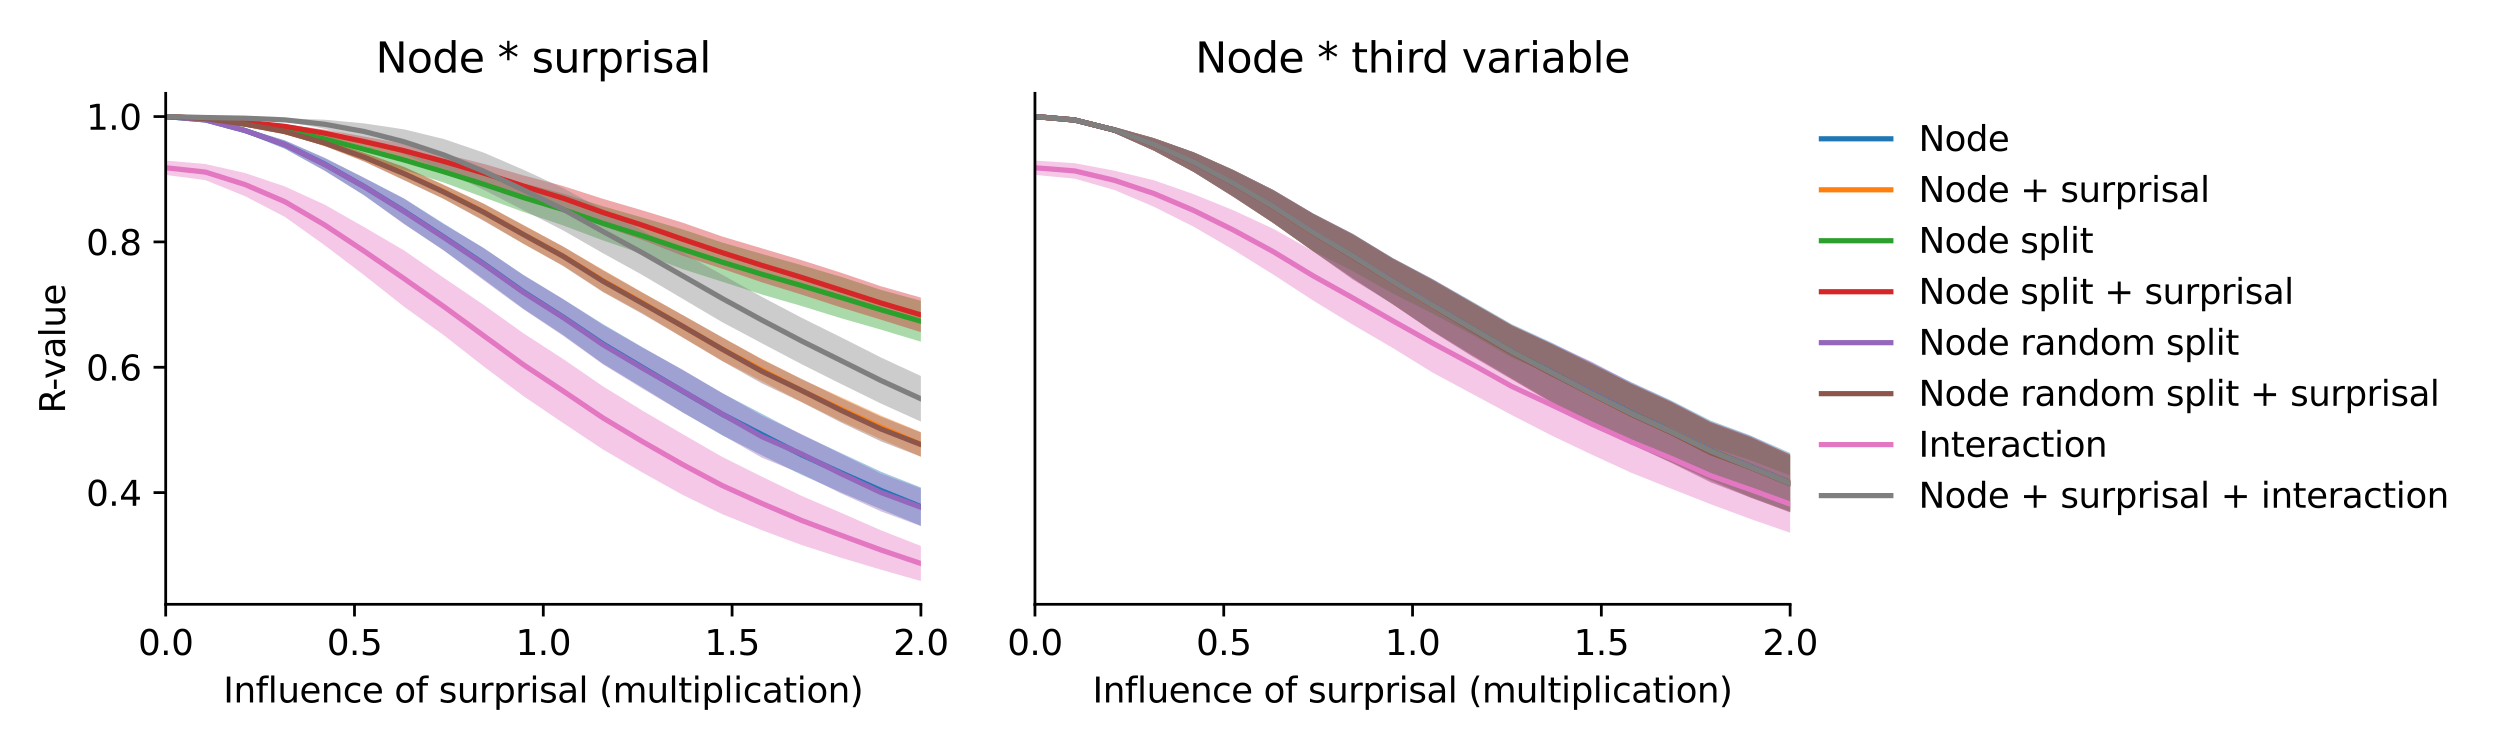 <?xml version="1.0" encoding="utf-8" standalone="no"?>
<!DOCTYPE svg PUBLIC "-//W3C//DTD SVG 1.1//EN"
  "http://www.w3.org/Graphics/SVG/1.1/DTD/svg11.dtd">
<svg xmlns:xlink="http://www.w3.org/1999/xlink" width="720pt" height="216pt" viewBox="0 0 720 216" xmlns="http://www.w3.org/2000/svg" version="1.1">
 <defs>
  <style type="text/css">*{stroke-linejoin: round; stroke-linecap: butt}</style>
 </defs>
 <g id="figure_1">
  <g id="patch_1">
   <path d="M 0 216 
L 720 216 
L 720 0 
L 0 0 
z
" style="fill: #ffffff"/>
  </g>
  <g id="axes_1">
   <g id="patch_2">
    <path d="M 47.72 174.04 
L 265.215 174.04 
L 265.215 26.88 
L 47.72 26.88 
z
" style="fill: #ffffff"/>
   </g>
   <g id="PolyCollection_1">
    <path d="M 47.72 33.569 
L 47.72 33.569 
L 59.167 34.671 
L 70.614 38.266 
L 82.061 42.852 
L 93.508 49.132 
L 104.956 56.314 
L 116.403 64.457 
L 127.85 72.142 
L 139.297 80.439 
L 150.744 88.916 
L 162.191 96.479 
L 173.638 104.734 
L 185.085 111.646 
L 196.532 118.709 
L 207.979 125.354 
L 219.427 131.121 
L 230.874 136.769 
L 242.321 141.856 
L 253.768 146.662 
L 265.215 151.439 
L 265.215 140.399 
L 265.215 140.399 
L 253.768 135.872 
L 242.321 130.52 
L 230.874 125.201 
L 219.427 119.171 
L 207.979 113.2 
L 196.532 106.527 
L 185.085 100.04 
L 173.638 93.329 
L 162.191 86.166 
L 150.744 79.163 
L 139.297 71.457 
L 127.85 64.42 
L 116.403 57.181 
L 104.956 51.254 
L 93.508 45.441 
L 82.061 40.443 
L 70.614 36.955 
L 59.167 34.397 
L 47.72 33.569 
z
" clip-path="url(#p4fb03f1435)" style="fill: #1f77b4; fill-opacity: 0.4"/>
   </g>
   <g id="PolyCollection_2">
    <path d="M 47.72 33.569 
L 47.72 33.569 
L 59.167 34.275 
L 70.614 36.059 
L 82.061 38.492 
L 93.508 42.053 
L 104.956 46.544 
L 116.403 51.837 
L 127.85 57.286 
L 139.297 63.441 
L 150.744 70.209 
L 162.191 76.499 
L 173.638 83.956 
L 185.085 90.216 
L 196.532 97.132 
L 207.979 103.912 
L 219.427 109.773 
L 230.874 115.783 
L 242.321 121.36 
L 253.768 126.518 
L 265.215 131.545 
L 265.215 124.428 
L 265.215 124.428 
L 253.768 119.665 
L 242.321 114.396 
L 230.874 109.25 
L 219.427 103.391 
L 207.979 97.201 
L 196.532 90.731 
L 185.085 84.254 
L 173.638 77.656 
L 162.191 71.025 
L 150.744 64.798 
L 139.297 58.674 
L 127.85 53.229 
L 116.403 48.085 
L 104.956 44.03 
L 93.508 40.298 
L 82.061 37.318 
L 70.614 35.43 
L 59.167 34.101 
L 47.72 33.569 
z
" clip-path="url(#p4fb03f1435)" style="fill: #ff7f0e; fill-opacity: 0.4"/>
   </g>
   <g id="PolyCollection_3">
    <path d="M 47.72 33.569 
L 47.72 33.569 
L 59.167 34.405 
L 70.614 36.237 
L 82.061 38.371 
L 93.508 41.649 
L 104.956 45.217 
L 116.403 48.95 
L 127.85 52.592 
L 139.297 56.841 
L 150.744 61.045 
L 162.191 64.944 
L 173.638 69.238 
L 185.085 73.162 
L 196.532 77.483 
L 207.979 81.14 
L 219.427 84.821 
L 230.874 88.144 
L 242.321 91.684 
L 253.768 94.961 
L 265.215 98.412 
L 265.215 86.631 
L 265.215 86.631 
L 253.768 83.508 
L 242.321 79.768 
L 230.874 76.375 
L 219.427 73.147 
L 207.979 69.84 
L 196.532 66.039 
L 185.085 62.679 
L 173.638 59.409 
L 162.191 55.774 
L 150.744 52.74 
L 139.297 49.297 
L 127.85 46.358 
L 116.403 43.217 
L 104.956 40.783 
L 93.508 38.401 
L 82.061 36.536 
L 70.614 35.217 
L 59.167 34.186 
L 47.72 33.569 
z
" clip-path="url(#p4fb03f1435)" style="fill: #2ca02c; fill-opacity: 0.4"/>
   </g>
   <g id="PolyCollection_4">
    <path d="M 47.72 33.57 
L 47.72 33.57 
L 59.167 34.228 
L 70.614 35.46 
L 82.061 36.999 
L 93.508 39.417 
L 104.956 42.246 
L 116.403 45.388 
L 127.85 48.63 
L 139.297 52.515 
L 150.744 56.684 
L 162.191 60.613 
L 173.638 65.116 
L 185.085 69.151 
L 196.532 73.646 
L 207.979 77.405 
L 219.427 81.317 
L 230.874 84.854 
L 242.321 88.596 
L 253.768 92.099 
L 265.215 95.674 
L 265.215 85.704 
L 265.215 85.704 
L 253.768 82.466 
L 242.321 78.582 
L 230.874 74.937 
L 219.427 71.528 
L 207.979 68.11 
L 196.532 64.109 
L 185.085 60.619 
L 173.638 57.262 
L 162.191 53.579 
L 150.744 50.522 
L 139.297 47.198 
L 127.85 44.347 
L 116.403 41.454 
L 104.956 39.344 
L 93.508 37.321 
L 82.061 35.79 
L 70.614 34.822 
L 59.167 34.058 
L 47.72 33.57 
z
" clip-path="url(#p4fb03f1435)" style="fill: #d62728; fill-opacity: 0.4"/>
   </g>
   <g id="PolyCollection_5">
    <path d="M 47.72 33.569 
L 47.72 33.569 
L 59.167 34.676 
L 70.614 38.263 
L 82.061 42.843 
L 93.508 49.197 
L 104.956 56.293 
L 116.403 64.576 
L 127.85 72.166 
L 139.297 80.743 
L 150.744 89.092 
L 162.191 96.709 
L 173.638 104.937 
L 185.085 111.961 
L 196.532 118.756 
L 207.979 125.279 
L 219.427 131.824 
L 230.874 136.464 
L 242.321 142.163 
L 253.768 147.306 
L 265.215 151.52 
L 265.215 140.667 
L 265.215 140.667 
L 253.768 136.421 
L 242.321 130.781 
L 230.874 125.041 
L 219.427 119.706 
L 207.979 113.192 
L 196.532 106.436 
L 185.085 100.145 
L 173.638 93.574 
L 162.191 86.148 
L 150.744 79.277 
L 139.297 71.427 
L 127.85 64.617 
L 116.403 57.261 
L 104.956 51.287 
L 93.508 45.568 
L 82.061 40.45 
L 70.614 36.941 
L 59.167 34.398 
L 47.72 33.569 
z
" clip-path="url(#p4fb03f1435)" style="fill: #9467bd; fill-opacity: 0.4"/>
   </g>
   <g id="PolyCollection_6">
    <path d="M 47.72 33.57 
L 47.72 33.57 
L 59.167 34.278 
L 70.614 36.06 
L 82.061 38.491 
L 93.508 42.074 
L 104.956 46.551 
L 116.403 51.949 
L 127.85 57.342 
L 139.297 63.614 
L 150.744 70.213 
L 162.191 76.647 
L 173.638 84.122 
L 185.085 90.478 
L 196.532 97.155 
L 207.979 104.001 
L 219.427 110.417 
L 230.874 115.838 
L 242.321 121.738 
L 253.768 127.141 
L 265.215 131.531 
L 265.215 124.547 
L 265.215 124.547 
L 253.768 120 
L 242.321 114.714 
L 230.874 109.118 
L 219.427 103.502 
L 207.979 97.122 
L 196.532 90.67 
L 185.085 84.336 
L 173.638 77.846 
L 162.191 71.002 
L 150.744 64.873 
L 139.297 58.653 
L 127.85 53.315 
L 116.403 48.099 
L 104.956 44.042 
L 93.508 40.333 
L 82.061 37.318 
L 70.614 35.428 
L 59.167 34.102 
L 47.72 33.57 
z
" clip-path="url(#p4fb03f1435)" style="fill: #8c564b; fill-opacity: 0.4"/>
   </g>
   <g id="PolyCollection_7">
    <path d="M 47.72 46.25 
L 47.72 50.376 
L 59.167 51.883 
L 70.614 56.519 
L 82.061 62.482 
L 93.508 70.638 
L 104.956 79.314 
L 116.403 88.367 
L 127.85 96.571 
L 139.297 105.54 
L 150.744 114.089 
L 162.191 121.833 
L 173.638 129.441 
L 185.085 136.124 
L 196.532 142.491 
L 207.979 148.066 
L 219.427 152.695 
L 230.874 156.968 
L 242.321 160.668 
L 253.768 164.081 
L 265.215 167.351 
L 265.215 157.243 
L 265.215 157.243 
L 253.768 152.753 
L 242.321 147.734 
L 230.874 142.819 
L 219.427 137.292 
L 207.979 131.587 
L 196.532 124.997 
L 185.085 118.295 
L 173.638 111.256 
L 162.191 103.407 
L 150.744 95.991 
L 139.297 87.805 
L 127.85 80.049 
L 116.403 72.148 
L 104.956 65.453 
L 93.508 58.945 
L 82.061 53.719 
L 70.614 49.84 
L 59.167 47.243 
L 47.72 46.25 
z
" clip-path="url(#p4fb03f1435)" style="fill: #e377c2; fill-opacity: 0.4"/>
   </g>
   <g id="PolyCollection_8">
    <path d="M 47.72 33.569 
L 47.72 33.57 
L 59.167 33.869 
L 70.614 34.153 
L 82.061 34.979 
L 93.508 37.098 
L 104.956 40.238 
L 116.403 44.424 
L 127.85 49.22 
L 139.297 54.672 
L 150.744 60.526 
L 162.191 66.368 
L 173.638 72.929 
L 185.085 79.248 
L 196.532 86.014 
L 207.979 92.78 
L 219.427 98.878 
L 230.874 104.901 
L 242.321 110.633 
L 253.768 116.253 
L 265.215 121.428 
L 265.215 108.292 
L 265.215 108.292 
L 253.768 102.989 
L 242.321 97.195 
L 230.874 91.524 
L 219.427 85.503 
L 207.979 79.101 
L 196.532 72.781 
L 185.085 66.437 
L 173.638 60.391 
L 162.191 54.187 
L 150.744 48.893 
L 139.297 43.954 
L 127.85 40.051 
L 116.403 37.263 
L 104.956 35.545 
L 93.508 34.471 
L 82.061 34.07 
L 70.614 33.926 
L 59.167 33.814 
L 47.72 33.569 
z
" clip-path="url(#p4fb03f1435)" style="fill: #7f7f7f; fill-opacity: 0.4"/>
   </g>
   <g id="matplotlib.axis_1">
    <g id="xtick_1">
     <g id="line2d_1">
      <defs>
       <path id="me0f4d1cd42" d="M 0 0 
L 0 3.5 
" style="stroke: #000000; stroke-width: 0.8"/>
      </defs>
      <g>
       <use xlink:href="#me0f4d1cd42" x="47.72" y="174.04" style="stroke: #000000; stroke-width: 0.8"/>
      </g>
     </g>
     <g id="text_1">
      <!-- 0.0 -->
      <g transform="translate(39.768 188.638)scale(0.1 -0.1)">
       <defs>
        <path id="DejaVuSans-30" d="M 2034 4250 
Q 1547 4250 1301 3770 
Q 1056 3291 1056 2328 
Q 1056 1369 1301 889 
Q 1547 409 2034 409 
Q 2525 409 2770 889 
Q 3016 1369 3016 2328 
Q 3016 3291 2770 3770 
Q 2525 4250 2034 4250 
z
M 2034 4750 
Q 2819 4750 3233 4129 
Q 3647 3509 3647 2328 
Q 3647 1150 3233 529 
Q 2819 -91 2034 -91 
Q 1250 -91 836 529 
Q 422 1150 422 2328 
Q 422 3509 836 4129 
Q 1250 4750 2034 4750 
z
" transform="scale(0.016)"/>
        <path id="DejaVuSans-2e" d="M 684 794 
L 1344 794 
L 1344 0 
L 684 0 
L 684 794 
z
" transform="scale(0.016)"/>
       </defs>
       <use xlink:href="#DejaVuSans-30"/>
       <use xlink:href="#DejaVuSans-2e" x="63.623"/>
       <use xlink:href="#DejaVuSans-30" x="95.41"/>
      </g>
     </g>
    </g>
    <g id="xtick_2">
     <g id="line2d_2">
      <g>
       <use xlink:href="#me0f4d1cd42" x="102.094" y="174.04" style="stroke: #000000; stroke-width: 0.8"/>
      </g>
     </g>
     <g id="text_2">
      <!-- 0.5 -->
      <g transform="translate(94.142 188.638)scale(0.1 -0.1)">
       <defs>
        <path id="DejaVuSans-35" d="M 691 4666 
L 3169 4666 
L 3169 4134 
L 1269 4134 
L 1269 2991 
Q 1406 3038 1543 3061 
Q 1681 3084 1819 3084 
Q 2600 3084 3056 2656 
Q 3513 2228 3513 1497 
Q 3513 744 3044 326 
Q 2575 -91 1722 -91 
Q 1428 -91 1123 -41 
Q 819 9 494 109 
L 494 744 
Q 775 591 1075 516 
Q 1375 441 1709 441 
Q 2250 441 2565 725 
Q 2881 1009 2881 1497 
Q 2881 1984 2565 2268 
Q 2250 2553 1709 2553 
Q 1456 2553 1204 2497 
Q 953 2441 691 2322 
L 691 4666 
z
" transform="scale(0.016)"/>
       </defs>
       <use xlink:href="#DejaVuSans-30"/>
       <use xlink:href="#DejaVuSans-2e" x="63.623"/>
       <use xlink:href="#DejaVuSans-35" x="95.41"/>
      </g>
     </g>
    </g>
    <g id="xtick_3">
     <g id="line2d_3">
      <g>
       <use xlink:href="#me0f4d1cd42" x="156.468" y="174.04" style="stroke: #000000; stroke-width: 0.8"/>
      </g>
     </g>
     <g id="text_3">
      <!-- 1.0 -->
      <g transform="translate(148.516 188.638)scale(0.1 -0.1)">
       <defs>
        <path id="DejaVuSans-31" d="M 794 531 
L 1825 531 
L 1825 4091 
L 703 3866 
L 703 4441 
L 1819 4666 
L 2450 4666 
L 2450 531 
L 3481 531 
L 3481 0 
L 794 0 
L 794 531 
z
" transform="scale(0.016)"/>
       </defs>
       <use xlink:href="#DejaVuSans-31"/>
       <use xlink:href="#DejaVuSans-2e" x="63.623"/>
       <use xlink:href="#DejaVuSans-30" x="95.41"/>
      </g>
     </g>
    </g>
    <g id="xtick_4">
     <g id="line2d_4">
      <g>
       <use xlink:href="#me0f4d1cd42" x="210.841" y="174.04" style="stroke: #000000; stroke-width: 0.8"/>
      </g>
     </g>
     <g id="text_4">
      <!-- 1.5 -->
      <g transform="translate(202.89 188.638)scale(0.1 -0.1)">
       <use xlink:href="#DejaVuSans-31"/>
       <use xlink:href="#DejaVuSans-2e" x="63.623"/>
       <use xlink:href="#DejaVuSans-35" x="95.41"/>
      </g>
     </g>
    </g>
    <g id="xtick_5">
     <g id="line2d_5">
      <g>
       <use xlink:href="#me0f4d1cd42" x="265.215" y="174.04" style="stroke: #000000; stroke-width: 0.8"/>
      </g>
     </g>
     <g id="text_5">
      <!-- 2.0 -->
      <g transform="translate(257.263 188.638)scale(0.1 -0.1)">
       <defs>
        <path id="DejaVuSans-32" d="M 1228 531 
L 3431 531 
L 3431 0 
L 469 0 
L 469 531 
Q 828 903 1448 1529 
Q 2069 2156 2228 2338 
Q 2531 2678 2651 2914 
Q 2772 3150 2772 3378 
Q 2772 3750 2511 3984 
Q 2250 4219 1831 4219 
Q 1534 4219 1204 4116 
Q 875 4013 500 3803 
L 500 4441 
Q 881 4594 1212 4672 
Q 1544 4750 1819 4750 
Q 2544 4750 2975 4387 
Q 3406 4025 3406 3419 
Q 3406 3131 3298 2873 
Q 3191 2616 2906 2266 
Q 2828 2175 2409 1742 
Q 1991 1309 1228 531 
z
" transform="scale(0.016)"/>
       </defs>
       <use xlink:href="#DejaVuSans-32"/>
       <use xlink:href="#DejaVuSans-2e" x="63.623"/>
       <use xlink:href="#DejaVuSans-30" x="95.41"/>
      </g>
     </g>
    </g>
    <g id="text_6">
     <!-- Influence of surprisal (multiplication) -->
     <g transform="translate(64.321 202.317)scale(0.1 -0.1)">
      <defs>
       <path id="DejaVuSans-49" d="M 628 4666 
L 1259 4666 
L 1259 0 
L 628 0 
L 628 4666 
z
" transform="scale(0.016)"/>
       <path id="DejaVuSans-6e" d="M 3513 2113 
L 3513 0 
L 2938 0 
L 2938 2094 
Q 2938 2591 2744 2837 
Q 2550 3084 2163 3084 
Q 1697 3084 1428 2787 
Q 1159 2491 1159 1978 
L 1159 0 
L 581 0 
L 581 3500 
L 1159 3500 
L 1159 2956 
Q 1366 3272 1645 3428 
Q 1925 3584 2291 3584 
Q 2894 3584 3203 3211 
Q 3513 2838 3513 2113 
z
" transform="scale(0.016)"/>
       <path id="DejaVuSans-66" d="M 2375 4863 
L 2375 4384 
L 1825 4384 
Q 1516 4384 1395 4259 
Q 1275 4134 1275 3809 
L 1275 3500 
L 2222 3500 
L 2222 3053 
L 1275 3053 
L 1275 0 
L 697 0 
L 697 3053 
L 147 3053 
L 147 3500 
L 697 3500 
L 697 3744 
Q 697 4328 969 4595 
Q 1241 4863 1831 4863 
L 2375 4863 
z
" transform="scale(0.016)"/>
       <path id="DejaVuSans-6c" d="M 603 4863 
L 1178 4863 
L 1178 0 
L 603 0 
L 603 4863 
z
" transform="scale(0.016)"/>
       <path id="DejaVuSans-75" d="M 544 1381 
L 544 3500 
L 1119 3500 
L 1119 1403 
Q 1119 906 1312 657 
Q 1506 409 1894 409 
Q 2359 409 2629 706 
Q 2900 1003 2900 1516 
L 2900 3500 
L 3475 3500 
L 3475 0 
L 2900 0 
L 2900 538 
Q 2691 219 2414 64 
Q 2138 -91 1772 -91 
Q 1169 -91 856 284 
Q 544 659 544 1381 
z
M 1991 3584 
L 1991 3584 
z
" transform="scale(0.016)"/>
       <path id="DejaVuSans-65" d="M 3597 1894 
L 3597 1613 
L 953 1613 
Q 991 1019 1311 708 
Q 1631 397 2203 397 
Q 2534 397 2845 478 
Q 3156 559 3463 722 
L 3463 178 
Q 3153 47 2828 -22 
Q 2503 -91 2169 -91 
Q 1331 -91 842 396 
Q 353 884 353 1716 
Q 353 2575 817 3079 
Q 1281 3584 2069 3584 
Q 2775 3584 3186 3129 
Q 3597 2675 3597 1894 
z
M 3022 2063 
Q 3016 2534 2758 2815 
Q 2500 3097 2075 3097 
Q 1594 3097 1305 2825 
Q 1016 2553 972 2059 
L 3022 2063 
z
" transform="scale(0.016)"/>
       <path id="DejaVuSans-63" d="M 3122 3366 
L 3122 2828 
Q 2878 2963 2633 3030 
Q 2388 3097 2138 3097 
Q 1578 3097 1268 2742 
Q 959 2388 959 1747 
Q 959 1106 1268 751 
Q 1578 397 2138 397 
Q 2388 397 2633 464 
Q 2878 531 3122 666 
L 3122 134 
Q 2881 22 2623 -34 
Q 2366 -91 2075 -91 
Q 1284 -91 818 406 
Q 353 903 353 1747 
Q 353 2603 823 3093 
Q 1294 3584 2113 3584 
Q 2378 3584 2631 3529 
Q 2884 3475 3122 3366 
z
" transform="scale(0.016)"/>
       <path id="DejaVuSans-20" transform="scale(0.016)"/>
       <path id="DejaVuSans-6f" d="M 1959 3097 
Q 1497 3097 1228 2736 
Q 959 2375 959 1747 
Q 959 1119 1226 758 
Q 1494 397 1959 397 
Q 2419 397 2687 759 
Q 2956 1122 2956 1747 
Q 2956 2369 2687 2733 
Q 2419 3097 1959 3097 
z
M 1959 3584 
Q 2709 3584 3137 3096 
Q 3566 2609 3566 1747 
Q 3566 888 3137 398 
Q 2709 -91 1959 -91 
Q 1206 -91 779 398 
Q 353 888 353 1747 
Q 353 2609 779 3096 
Q 1206 3584 1959 3584 
z
" transform="scale(0.016)"/>
       <path id="DejaVuSans-73" d="M 2834 3397 
L 2834 2853 
Q 2591 2978 2328 3040 
Q 2066 3103 1784 3103 
Q 1356 3103 1142 2972 
Q 928 2841 928 2578 
Q 928 2378 1081 2264 
Q 1234 2150 1697 2047 
L 1894 2003 
Q 2506 1872 2764 1633 
Q 3022 1394 3022 966 
Q 3022 478 2636 193 
Q 2250 -91 1575 -91 
Q 1294 -91 989 -36 
Q 684 19 347 128 
L 347 722 
Q 666 556 975 473 
Q 1284 391 1588 391 
Q 1994 391 2212 530 
Q 2431 669 2431 922 
Q 2431 1156 2273 1281 
Q 2116 1406 1581 1522 
L 1381 1569 
Q 847 1681 609 1914 
Q 372 2147 372 2553 
Q 372 3047 722 3315 
Q 1072 3584 1716 3584 
Q 2034 3584 2315 3537 
Q 2597 3491 2834 3397 
z
" transform="scale(0.016)"/>
       <path id="DejaVuSans-72" d="M 2631 2963 
Q 2534 3019 2420 3045 
Q 2306 3072 2169 3072 
Q 1681 3072 1420 2755 
Q 1159 2438 1159 1844 
L 1159 0 
L 581 0 
L 581 3500 
L 1159 3500 
L 1159 2956 
Q 1341 3275 1631 3429 
Q 1922 3584 2338 3584 
Q 2397 3584 2469 3576 
Q 2541 3569 2628 3553 
L 2631 2963 
z
" transform="scale(0.016)"/>
       <path id="DejaVuSans-70" d="M 1159 525 
L 1159 -1331 
L 581 -1331 
L 581 3500 
L 1159 3500 
L 1159 2969 
Q 1341 3281 1617 3432 
Q 1894 3584 2278 3584 
Q 2916 3584 3314 3078 
Q 3713 2572 3713 1747 
Q 3713 922 3314 415 
Q 2916 -91 2278 -91 
Q 1894 -91 1617 61 
Q 1341 213 1159 525 
z
M 3116 1747 
Q 3116 2381 2855 2742 
Q 2594 3103 2138 3103 
Q 1681 3103 1420 2742 
Q 1159 2381 1159 1747 
Q 1159 1113 1420 752 
Q 1681 391 2138 391 
Q 2594 391 2855 752 
Q 3116 1113 3116 1747 
z
" transform="scale(0.016)"/>
       <path id="DejaVuSans-69" d="M 603 3500 
L 1178 3500 
L 1178 0 
L 603 0 
L 603 3500 
z
M 603 4863 
L 1178 4863 
L 1178 4134 
L 603 4134 
L 603 4863 
z
" transform="scale(0.016)"/>
       <path id="DejaVuSans-61" d="M 2194 1759 
Q 1497 1759 1228 1600 
Q 959 1441 959 1056 
Q 959 750 1161 570 
Q 1363 391 1709 391 
Q 2188 391 2477 730 
Q 2766 1069 2766 1631 
L 2766 1759 
L 2194 1759 
z
M 3341 1997 
L 3341 0 
L 2766 0 
L 2766 531 
Q 2569 213 2275 61 
Q 1981 -91 1556 -91 
Q 1019 -91 701 211 
Q 384 513 384 1019 
Q 384 1609 779 1909 
Q 1175 2209 1959 2209 
L 2766 2209 
L 2766 2266 
Q 2766 2663 2505 2880 
Q 2244 3097 1772 3097 
Q 1472 3097 1187 3025 
Q 903 2953 641 2809 
L 641 3341 
Q 956 3463 1253 3523 
Q 1550 3584 1831 3584 
Q 2591 3584 2966 3190 
Q 3341 2797 3341 1997 
z
" transform="scale(0.016)"/>
       <path id="DejaVuSans-28" d="M 1984 4856 
Q 1566 4138 1362 3434 
Q 1159 2731 1159 2009 
Q 1159 1288 1364 580 
Q 1569 -128 1984 -844 
L 1484 -844 
Q 1016 -109 783 600 
Q 550 1309 550 2009 
Q 550 2706 781 3412 
Q 1013 4119 1484 4856 
L 1984 4856 
z
" transform="scale(0.016)"/>
       <path id="DejaVuSans-6d" d="M 3328 2828 
Q 3544 3216 3844 3400 
Q 4144 3584 4550 3584 
Q 5097 3584 5394 3201 
Q 5691 2819 5691 2113 
L 5691 0 
L 5113 0 
L 5113 2094 
Q 5113 2597 4934 2840 
Q 4756 3084 4391 3084 
Q 3944 3084 3684 2787 
Q 3425 2491 3425 1978 
L 3425 0 
L 2847 0 
L 2847 2094 
Q 2847 2600 2669 2842 
Q 2491 3084 2119 3084 
Q 1678 3084 1418 2786 
Q 1159 2488 1159 1978 
L 1159 0 
L 581 0 
L 581 3500 
L 1159 3500 
L 1159 2956 
Q 1356 3278 1631 3431 
Q 1906 3584 2284 3584 
Q 2666 3584 2933 3390 
Q 3200 3197 3328 2828 
z
" transform="scale(0.016)"/>
       <path id="DejaVuSans-74" d="M 1172 4494 
L 1172 3500 
L 2356 3500 
L 2356 3053 
L 1172 3053 
L 1172 1153 
Q 1172 725 1289 603 
Q 1406 481 1766 481 
L 2356 481 
L 2356 0 
L 1766 0 
Q 1100 0 847 248 
Q 594 497 594 1153 
L 594 3053 
L 172 3053 
L 172 3500 
L 594 3500 
L 594 4494 
L 1172 4494 
z
" transform="scale(0.016)"/>
       <path id="DejaVuSans-29" d="M 513 4856 
L 1013 4856 
Q 1481 4119 1714 3412 
Q 1947 2706 1947 2009 
Q 1947 1309 1714 600 
Q 1481 -109 1013 -844 
L 513 -844 
Q 928 -128 1133 580 
Q 1338 1288 1338 2009 
Q 1338 2731 1133 3434 
Q 928 4138 513 4856 
z
" transform="scale(0.016)"/>
      </defs>
      <use xlink:href="#DejaVuSans-49"/>
      <use xlink:href="#DejaVuSans-6e" x="29.492"/>
      <use xlink:href="#DejaVuSans-66" x="92.871"/>
      <use xlink:href="#DejaVuSans-6c" x="128.076"/>
      <use xlink:href="#DejaVuSans-75" x="155.859"/>
      <use xlink:href="#DejaVuSans-65" x="219.238"/>
      <use xlink:href="#DejaVuSans-6e" x="280.762"/>
      <use xlink:href="#DejaVuSans-63" x="344.141"/>
      <use xlink:href="#DejaVuSans-65" x="399.121"/>
      <use xlink:href="#DejaVuSans-20" x="460.645"/>
      <use xlink:href="#DejaVuSans-6f" x="492.432"/>
      <use xlink:href="#DejaVuSans-66" x="553.613"/>
      <use xlink:href="#DejaVuSans-20" x="588.818"/>
      <use xlink:href="#DejaVuSans-73" x="620.605"/>
      <use xlink:href="#DejaVuSans-75" x="672.705"/>
      <use xlink:href="#DejaVuSans-72" x="736.084"/>
      <use xlink:href="#DejaVuSans-70" x="777.197"/>
      <use xlink:href="#DejaVuSans-72" x="840.674"/>
      <use xlink:href="#DejaVuSans-69" x="881.787"/>
      <use xlink:href="#DejaVuSans-73" x="909.57"/>
      <use xlink:href="#DejaVuSans-61" x="961.67"/>
      <use xlink:href="#DejaVuSans-6c" x="1022.949"/>
      <use xlink:href="#DejaVuSans-20" x="1050.732"/>
      <use xlink:href="#DejaVuSans-28" x="1082.52"/>
      <use xlink:href="#DejaVuSans-6d" x="1121.533"/>
      <use xlink:href="#DejaVuSans-75" x="1218.945"/>
      <use xlink:href="#DejaVuSans-6c" x="1282.324"/>
      <use xlink:href="#DejaVuSans-74" x="1310.107"/>
      <use xlink:href="#DejaVuSans-69" x="1349.316"/>
      <use xlink:href="#DejaVuSans-70" x="1377.1"/>
      <use xlink:href="#DejaVuSans-6c" x="1440.576"/>
      <use xlink:href="#DejaVuSans-69" x="1468.359"/>
      <use xlink:href="#DejaVuSans-63" x="1496.143"/>
      <use xlink:href="#DejaVuSans-61" x="1551.123"/>
      <use xlink:href="#DejaVuSans-74" x="1612.402"/>
      <use xlink:href="#DejaVuSans-69" x="1651.611"/>
      <use xlink:href="#DejaVuSans-6f" x="1679.395"/>
      <use xlink:href="#DejaVuSans-6e" x="1740.576"/>
      <use xlink:href="#DejaVuSans-29" x="1803.955"/>
     </g>
    </g>
   </g>
   <g id="matplotlib.axis_2">
    <g id="ytick_1">
     <g id="line2d_6">
      <defs>
       <path id="m8d864f4028" d="M 0 0 
L -3.5 0 
" style="stroke: #000000; stroke-width: 0.8"/>
      </defs>
      <g>
       <use xlink:href="#m8d864f4028" x="47.72" y="141.869" style="stroke: #000000; stroke-width: 0.8"/>
      </g>
     </g>
     <g id="text_7">
      <!-- 0.4 -->
      <g transform="translate(24.817 145.668)scale(0.1 -0.1)">
       <defs>
        <path id="DejaVuSans-34" d="M 2419 4116 
L 825 1625 
L 2419 1625 
L 2419 4116 
z
M 2253 4666 
L 3047 4666 
L 3047 1625 
L 3713 1625 
L 3713 1100 
L 3047 1100 
L 3047 0 
L 2419 0 
L 2419 1100 
L 313 1100 
L 313 1709 
L 2253 4666 
z
" transform="scale(0.016)"/>
       </defs>
       <use xlink:href="#DejaVuSans-30"/>
       <use xlink:href="#DejaVuSans-2e" x="63.623"/>
       <use xlink:href="#DejaVuSans-34" x="95.41"/>
      </g>
     </g>
    </g>
    <g id="ytick_2">
     <g id="line2d_7">
      <g>
       <use xlink:href="#m8d864f4028" x="47.72" y="105.769" style="stroke: #000000; stroke-width: 0.8"/>
      </g>
     </g>
     <g id="text_8">
      <!-- 0.6 -->
      <g transform="translate(24.817 109.568)scale(0.1 -0.1)">
       <defs>
        <path id="DejaVuSans-36" d="M 2113 2584 
Q 1688 2584 1439 2293 
Q 1191 2003 1191 1497 
Q 1191 994 1439 701 
Q 1688 409 2113 409 
Q 2538 409 2786 701 
Q 3034 994 3034 1497 
Q 3034 2003 2786 2293 
Q 2538 2584 2113 2584 
z
M 3366 4563 
L 3366 3988 
Q 3128 4100 2886 4159 
Q 2644 4219 2406 4219 
Q 1781 4219 1451 3797 
Q 1122 3375 1075 2522 
Q 1259 2794 1537 2939 
Q 1816 3084 2150 3084 
Q 2853 3084 3261 2657 
Q 3669 2231 3669 1497 
Q 3669 778 3244 343 
Q 2819 -91 2113 -91 
Q 1303 -91 875 529 
Q 447 1150 447 2328 
Q 447 3434 972 4092 
Q 1497 4750 2381 4750 
Q 2619 4750 2861 4703 
Q 3103 4656 3366 4563 
z
" transform="scale(0.016)"/>
       </defs>
       <use xlink:href="#DejaVuSans-30"/>
       <use xlink:href="#DejaVuSans-2e" x="63.623"/>
       <use xlink:href="#DejaVuSans-36" x="95.41"/>
      </g>
     </g>
    </g>
    <g id="ytick_3">
     <g id="line2d_8">
      <g>
       <use xlink:href="#m8d864f4028" x="47.72" y="69.669" style="stroke: #000000; stroke-width: 0.8"/>
      </g>
     </g>
     <g id="text_9">
      <!-- 0.8 -->
      <g transform="translate(24.817 73.468)scale(0.1 -0.1)">
       <defs>
        <path id="DejaVuSans-38" d="M 2034 2216 
Q 1584 2216 1326 1975 
Q 1069 1734 1069 1313 
Q 1069 891 1326 650 
Q 1584 409 2034 409 
Q 2484 409 2743 651 
Q 3003 894 3003 1313 
Q 3003 1734 2745 1975 
Q 2488 2216 2034 2216 
z
M 1403 2484 
Q 997 2584 770 2862 
Q 544 3141 544 3541 
Q 544 4100 942 4425 
Q 1341 4750 2034 4750 
Q 2731 4750 3128 4425 
Q 3525 4100 3525 3541 
Q 3525 3141 3298 2862 
Q 3072 2584 2669 2484 
Q 3125 2378 3379 2068 
Q 3634 1759 3634 1313 
Q 3634 634 3220 271 
Q 2806 -91 2034 -91 
Q 1263 -91 848 271 
Q 434 634 434 1313 
Q 434 1759 690 2068 
Q 947 2378 1403 2484 
z
M 1172 3481 
Q 1172 3119 1398 2916 
Q 1625 2713 2034 2713 
Q 2441 2713 2670 2916 
Q 2900 3119 2900 3481 
Q 2900 3844 2670 4047 
Q 2441 4250 2034 4250 
Q 1625 4250 1398 4047 
Q 1172 3844 1172 3481 
z
" transform="scale(0.016)"/>
       </defs>
       <use xlink:href="#DejaVuSans-30"/>
       <use xlink:href="#DejaVuSans-2e" x="63.623"/>
       <use xlink:href="#DejaVuSans-38" x="95.41"/>
      </g>
     </g>
    </g>
    <g id="ytick_4">
     <g id="line2d_9">
      <g>
       <use xlink:href="#m8d864f4028" x="47.72" y="33.569" style="stroke: #000000; stroke-width: 0.8"/>
      </g>
     </g>
     <g id="text_10">
      <!-- 1.0 -->
      <g transform="translate(24.817 37.368)scale(0.1 -0.1)">
       <use xlink:href="#DejaVuSans-31"/>
       <use xlink:href="#DejaVuSans-2e" x="63.623"/>
       <use xlink:href="#DejaVuSans-30" x="95.41"/>
      </g>
     </g>
    </g>
    <g id="text_11">
     <!-- R-value -->
     <g transform="translate(18.737 119.065)rotate(-90)scale(0.1 -0.1)">
      <defs>
       <path id="DejaVuSans-52" d="M 2841 2188 
Q 3044 2119 3236 1894 
Q 3428 1669 3622 1275 
L 4263 0 
L 3584 0 
L 2988 1197 
Q 2756 1666 2539 1819 
Q 2322 1972 1947 1972 
L 1259 1972 
L 1259 0 
L 628 0 
L 628 4666 
L 2053 4666 
Q 2853 4666 3247 4331 
Q 3641 3997 3641 3322 
Q 3641 2881 3436 2590 
Q 3231 2300 2841 2188 
z
M 1259 4147 
L 1259 2491 
L 2053 2491 
Q 2509 2491 2742 2702 
Q 2975 2913 2975 3322 
Q 2975 3731 2742 3939 
Q 2509 4147 2053 4147 
L 1259 4147 
z
" transform="scale(0.016)"/>
       <path id="DejaVuSans-2d" d="M 313 2009 
L 1997 2009 
L 1997 1497 
L 313 1497 
L 313 2009 
z
" transform="scale(0.016)"/>
       <path id="DejaVuSans-76" d="M 191 3500 
L 800 3500 
L 1894 563 
L 2988 3500 
L 3597 3500 
L 2284 0 
L 1503 0 
L 191 3500 
z
" transform="scale(0.016)"/>
      </defs>
      <use xlink:href="#DejaVuSans-52"/>
      <use xlink:href="#DejaVuSans-2d" x="65.482"/>
      <use xlink:href="#DejaVuSans-76" x="98.941"/>
      <use xlink:href="#DejaVuSans-61" x="158.121"/>
      <use xlink:href="#DejaVuSans-6c" x="219.4"/>
      <use xlink:href="#DejaVuSans-75" x="247.184"/>
      <use xlink:href="#DejaVuSans-65" x="310.562"/>
     </g>
    </g>
   </g>
   <g id="line2d_10">
    <path d="M 47.72 33.569 
L 59.167 34.534 
L 70.614 37.611 
L 82.061 41.647 
L 93.508 47.287 
L 104.956 53.784 
L 116.403 60.819 
L 127.85 68.281 
L 139.297 75.948 
L 150.744 84.04 
L 162.191 91.323 
L 173.638 99.031 
L 185.085 105.843 
L 196.532 112.618 
L 207.979 119.277 
L 219.427 125.146 
L 230.874 130.985 
L 242.321 136.188 
L 253.768 141.267 
L 265.215 145.919 
" clip-path="url(#p4fb03f1435)" style="fill: none; stroke: #1f77b4; stroke-width: 1.5; stroke-linecap: square"/>
   </g>
   <g id="line2d_11">
    <path d="M 47.72 33.569 
L 59.167 34.188 
L 70.614 35.745 
L 82.061 37.905 
L 93.508 41.175 
L 104.956 45.287 
L 116.403 49.961 
L 127.85 55.257 
L 139.297 61.057 
L 150.744 67.504 
L 162.191 73.762 
L 173.638 80.806 
L 185.085 87.235 
L 196.532 93.932 
L 207.979 100.556 
L 219.427 106.582 
L 230.874 112.517 
L 242.321 117.878 
L 253.768 123.091 
L 265.215 127.987 
" clip-path="url(#p4fb03f1435)" style="fill: none; stroke: #ff7f0e; stroke-width: 1.5; stroke-linecap: square"/>
   </g>
   <g id="line2d_12">
    <path d="M 47.72 33.569 
L 59.167 34.296 
L 70.614 35.727 
L 82.061 37.454 
L 93.508 40.025 
L 104.956 43 
L 116.403 46.083 
L 127.85 49.475 
L 139.297 53.069 
L 150.744 56.893 
L 162.191 60.359 
L 173.638 64.323 
L 185.085 67.92 
L 196.532 71.761 
L 207.979 75.49 
L 219.427 78.984 
L 230.874 82.26 
L 242.321 85.726 
L 253.768 89.234 
L 265.215 92.521 
" clip-path="url(#p4fb03f1435)" style="fill: none; stroke: #2ca02c; stroke-width: 1.5; stroke-linecap: square"/>
   </g>
   <g id="line2d_13">
    <path d="M 47.72 33.57 
L 59.167 34.143 
L 70.614 35.141 
L 82.061 36.394 
L 93.508 38.369 
L 104.956 40.795 
L 116.403 43.421 
L 127.85 46.489 
L 139.297 49.857 
L 150.744 53.603 
L 162.191 57.096 
L 173.638 61.189 
L 185.085 64.885 
L 196.532 68.878 
L 207.979 72.757 
L 219.427 76.422 
L 230.874 79.896 
L 242.321 83.589 
L 253.768 87.283 
L 265.215 90.689 
" clip-path="url(#p4fb03f1435)" style="fill: none; stroke: #d62728; stroke-width: 1.5; stroke-linecap: square"/>
   </g>
   <g id="line2d_14">
    <path d="M 47.72 33.569 
L 59.167 34.537 
L 70.614 37.602 
L 82.061 41.647 
L 93.508 47.383 
L 104.956 53.79 
L 116.403 60.918 
L 127.85 68.391 
L 139.297 76.085 
L 150.744 84.185 
L 162.191 91.429 
L 173.638 99.255 
L 185.085 106.053 
L 196.532 112.596 
L 207.979 119.235 
L 219.427 125.765 
L 230.874 130.752 
L 242.321 136.472 
L 253.768 141.863 
L 265.215 146.094 
" clip-path="url(#p4fb03f1435)" style="fill: none; stroke: #9467bd; stroke-width: 1.5; stroke-linecap: square"/>
   </g>
   <g id="line2d_15">
    <path d="M 47.72 33.57 
L 59.167 34.19 
L 70.614 35.744 
L 82.061 37.904 
L 93.508 41.203 
L 104.956 45.297 
L 116.403 50.024 
L 127.85 55.329 
L 139.297 61.133 
L 150.744 67.543 
L 162.191 73.825 
L 173.638 80.984 
L 185.085 87.407 
L 196.532 93.912 
L 207.979 100.561 
L 219.427 106.96 
L 230.874 112.478 
L 242.321 118.226 
L 253.768 123.57 
L 265.215 128.039 
" clip-path="url(#p4fb03f1435)" style="fill: none; stroke: #8c564b; stroke-width: 1.5; stroke-linecap: square"/>
   </g>
   <g id="line2d_16">
    <path d="M 47.72 48.313 
L 59.167 49.563 
L 70.614 53.179 
L 82.061 58.1 
L 93.508 64.791 
L 104.956 72.383 
L 116.403 80.258 
L 127.85 88.31 
L 139.297 96.673 
L 150.744 105.04 
L 162.191 112.62 
L 173.638 120.349 
L 185.085 127.21 
L 196.532 133.744 
L 207.979 139.827 
L 219.427 144.993 
L 230.874 149.893 
L 242.321 154.201 
L 253.768 158.417 
L 265.215 162.297 
" clip-path="url(#p4fb03f1435)" style="fill: none; stroke: #e377c2; stroke-width: 1.5; stroke-linecap: square"/>
   </g>
   <g id="line2d_17">
    <path d="M 47.72 33.569 
L 59.167 33.841 
L 70.614 34.04 
L 82.061 34.525 
L 93.508 35.785 
L 104.956 37.892 
L 116.403 40.844 
L 127.85 44.635 
L 139.297 49.313 
L 150.744 54.709 
L 162.191 60.277 
L 173.638 66.66 
L 185.085 72.843 
L 196.532 79.397 
L 207.979 85.941 
L 219.427 92.191 
L 230.874 98.212 
L 242.321 103.914 
L 253.768 109.621 
L 265.215 114.86 
" clip-path="url(#p4fb03f1435)" style="fill: none; stroke: #7f7f7f; stroke-width: 1.5; stroke-linecap: square"/>
   </g>
   <g id="patch_3">
    <path d="M 47.72 174.04 
L 47.72 26.88 
" style="fill: none; stroke: #000000; stroke-width: 0.8; stroke-linejoin: miter; stroke-linecap: square"/>
   </g>
   <g id="patch_4">
    <path d="M 47.72 174.04 
L 265.215 174.04 
" style="fill: none; stroke: #000000; stroke-width: 0.8; stroke-linejoin: miter; stroke-linecap: square"/>
   </g>
   <g id="text_12">
    <!-- Node * surprisal -->
    <g transform="translate(108.186 20.88)scale(0.12 -0.12)">
     <defs>
      <path id="DejaVuSans-4e" d="M 628 4666 
L 1478 4666 
L 3547 763 
L 3547 4666 
L 4159 4666 
L 4159 0 
L 3309 0 
L 1241 3903 
L 1241 0 
L 628 0 
L 628 4666 
z
" transform="scale(0.016)"/>
      <path id="DejaVuSans-64" d="M 2906 2969 
L 2906 4863 
L 3481 4863 
L 3481 0 
L 2906 0 
L 2906 525 
Q 2725 213 2448 61 
Q 2172 -91 1784 -91 
Q 1150 -91 751 415 
Q 353 922 353 1747 
Q 353 2572 751 3078 
Q 1150 3584 1784 3584 
Q 2172 3584 2448 3432 
Q 2725 3281 2906 2969 
z
M 947 1747 
Q 947 1113 1208 752 
Q 1469 391 1925 391 
Q 2381 391 2643 752 
Q 2906 1113 2906 1747 
Q 2906 2381 2643 2742 
Q 2381 3103 1925 3103 
Q 1469 3103 1208 2742 
Q 947 2381 947 1747 
z
" transform="scale(0.016)"/>
      <path id="DejaVuSans-2a" d="M 3009 3897 
L 1888 3291 
L 3009 2681 
L 2828 2375 
L 1778 3009 
L 1778 1831 
L 1422 1831 
L 1422 3009 
L 372 2375 
L 191 2681 
L 1313 3291 
L 191 3897 
L 372 4206 
L 1422 3572 
L 1422 4750 
L 1778 4750 
L 1778 3572 
L 2828 4206 
L 3009 3897 
z
" transform="scale(0.016)"/>
     </defs>
     <use xlink:href="#DejaVuSans-4e"/>
     <use xlink:href="#DejaVuSans-6f" x="74.805"/>
     <use xlink:href="#DejaVuSans-64" x="135.986"/>
     <use xlink:href="#DejaVuSans-65" x="199.463"/>
     <use xlink:href="#DejaVuSans-20" x="260.986"/>
     <use xlink:href="#DejaVuSans-2a" x="292.773"/>
     <use xlink:href="#DejaVuSans-20" x="342.773"/>
     <use xlink:href="#DejaVuSans-73" x="374.561"/>
     <use xlink:href="#DejaVuSans-75" x="426.66"/>
     <use xlink:href="#DejaVuSans-72" x="490.039"/>
     <use xlink:href="#DejaVuSans-70" x="531.152"/>
     <use xlink:href="#DejaVuSans-72" x="594.629"/>
     <use xlink:href="#DejaVuSans-69" x="635.742"/>
     <use xlink:href="#DejaVuSans-73" x="663.525"/>
     <use xlink:href="#DejaVuSans-61" x="715.625"/>
     <use xlink:href="#DejaVuSans-6c" x="776.904"/>
    </g>
   </g>
  </g>
  <g id="axes_2">
   <g id="patch_5">
    <path d="M 298.065 174.04 
L 515.56 174.04 
L 515.56 26.88 
L 298.065 26.88 
z
" style="fill: #ffffff"/>
   </g>
   <g id="PolyCollection_9">
    <path d="M 298.065 33.569 
L 298.065 33.569 
L 309.512 34.764 
L 320.959 38.285 
L 332.406 43.406 
L 343.853 49.543 
L 355.301 56.65 
L 366.748 64.256 
L 378.195 72.345 
L 389.642 80.113 
L 401.089 87.576 
L 412.536 95.307 
L 423.983 102.298 
L 435.43 109.047 
L 446.877 115.711 
L 458.324 121.871 
L 469.772 127.711 
L 481.219 133 
L 492.666 138.246 
L 504.113 143.161 
L 515.56 147.428 
L 515.56 130.463 
L 515.56 130.463 
L 504.113 125.41 
L 492.666 121.132 
L 481.219 115.305 
L 469.772 110.036 
L 458.324 104.406 
L 446.877 98.668 
L 435.43 93.39 
L 423.983 86.813 
L 412.536 80.354 
L 401.089 74.278 
L 389.642 67.395 
L 378.195 61.499 
L 366.748 54.725 
L 355.301 48.957 
L 343.853 43.873 
L 332.406 39.785 
L 320.959 36.602 
L 309.512 34.366 
L 298.065 33.569 
z
" clip-path="url(#p332491a731)" style="fill: #1f77b4; fill-opacity: 0.4"/>
   </g>
   <g id="PolyCollection_10">
    <path d="M 298.065 33.569 
L 298.065 33.569 
L 309.512 34.766 
L 320.959 38.289 
L 332.406 43.421 
L 343.853 49.565 
L 355.301 56.694 
L 366.748 64.294 
L 378.195 72.407 
L 389.642 80.177 
L 401.089 87.643 
L 412.536 95.353 
L 423.983 102.304 
L 435.43 109.055 
L 446.877 115.716 
L 458.324 121.864 
L 469.772 127.674 
L 481.219 132.932 
L 492.666 138.158 
L 504.113 143.042 
L 515.56 147.251 
L 515.56 130.903 
L 515.56 130.903 
L 504.113 125.845 
L 492.666 121.538 
L 481.219 115.7 
L 469.772 110.418 
L 458.324 104.799 
L 446.877 98.991 
L 435.43 93.641 
L 423.983 87.054 
L 412.536 80.562 
L 401.089 74.417 
L 389.642 67.501 
L 378.195 61.565 
L 366.748 54.781 
L 355.301 49.003 
L 343.853 43.903 
L 332.406 39.81 
L 320.959 36.611 
L 309.512 34.372 
L 298.065 33.569 
z
" clip-path="url(#p332491a731)" style="fill: #ff7f0e; fill-opacity: 0.4"/>
   </g>
   <g id="PolyCollection_11">
    <path d="M 298.065 33.569 
L 298.065 33.569 
L 309.512 34.764 
L 320.959 38.29 
L 332.406 43.412 
L 343.853 49.548 
L 355.301 56.649 
L 366.748 64.239 
L 378.195 72.324 
L 389.642 80.091 
L 401.089 87.546 
L 412.536 95.244 
L 423.983 102.27 
L 435.43 109.011 
L 446.877 115.744 
L 458.324 121.877 
L 469.772 127.797 
L 481.219 133.087 
L 492.666 138.375 
L 504.113 143.269 
L 515.56 147.553 
L 515.56 130.871 
L 515.56 130.871 
L 504.113 125.829 
L 492.666 121.541 
L 481.219 115.7 
L 469.772 110.485 
L 458.324 104.874 
L 446.877 99.066 
L 435.43 93.731 
L 423.983 87.18 
L 412.536 80.681 
L 401.089 74.499 
L 389.642 67.639 
L 378.195 61.67 
L 366.748 54.885 
L 355.301 49.072 
L 343.853 43.926 
L 332.406 39.822 
L 320.959 36.629 
L 309.512 34.364 
L 298.065 33.569 
z
" clip-path="url(#p332491a731)" style="fill: #2ca02c; fill-opacity: 0.4"/>
   </g>
   <g id="PolyCollection_12">
    <path d="M 298.065 33.57 
L 298.065 33.57 
L 309.512 34.765 
L 320.959 38.289 
L 332.406 43.41 
L 343.853 49.548 
L 355.301 56.655 
L 366.748 64.231 
L 378.195 72.329 
L 389.642 80.106 
L 401.089 87.557 
L 412.536 95.244 
L 423.983 102.257 
L 435.43 109.016 
L 446.877 115.766 
L 458.324 121.906 
L 469.772 127.83 
L 481.219 133.123 
L 492.666 138.384 
L 504.113 143.278 
L 515.56 147.56 
L 515.56 130.923 
L 515.56 130.923 
L 504.113 125.909 
L 492.666 121.643 
L 481.219 115.791 
L 469.772 110.559 
L 458.324 104.976 
L 446.877 99.133 
L 435.43 93.806 
L 423.983 87.293 
L 412.536 80.775 
L 401.089 74.594 
L 389.642 67.719 
L 378.195 61.729 
L 366.748 54.939 
L 355.301 49.123 
L 343.853 43.961 
L 332.406 39.845 
L 320.959 36.638 
L 309.512 34.368 
L 298.065 33.57 
z
" clip-path="url(#p332491a731)" style="fill: #d62728; fill-opacity: 0.4"/>
   </g>
   <g id="PolyCollection_13">
    <path d="M 298.065 33.569 
L 298.065 33.569 
L 309.512 34.765 
L 320.959 38.288 
L 332.406 43.41 
L 343.853 49.572 
L 355.301 56.761 
L 366.748 64.196 
L 378.195 72.313 
L 389.642 80.463 
L 401.089 87.493 
L 412.536 95.417 
L 423.983 102.61 
L 435.43 109.291 
L 446.877 115.98 
L 458.324 122.226 
L 469.772 128.011 
L 481.219 133.289 
L 492.666 138.965 
L 504.113 143.304 
L 515.56 147.361 
L 515.56 131.019 
L 515.56 131.019 
L 504.113 125.554 
L 492.666 121.499 
L 481.219 115.487 
L 469.772 110.23 
L 458.324 104.116 
L 446.877 98.881 
L 435.43 93.671 
L 423.983 87.029 
L 412.536 80.321 
L 401.089 74.331 
L 389.642 67.335 
L 378.195 61.48 
L 366.748 54.703 
L 355.301 49.017 
L 343.853 43.887 
L 332.406 39.876 
L 320.959 36.596 
L 309.512 34.367 
L 298.065 33.569 
z
" clip-path="url(#p332491a731)" style="fill: #9467bd; fill-opacity: 0.4"/>
   </g>
   <g id="PolyCollection_14">
    <path d="M 298.065 33.57 
L 298.065 33.57 
L 309.512 34.767 
L 320.959 38.294 
L 332.406 43.426 
L 343.853 49.6 
L 355.301 56.816 
L 366.748 64.231 
L 378.195 72.376 
L 389.642 80.538 
L 401.089 87.556 
L 412.536 95.464 
L 423.983 102.631 
L 435.43 109.309 
L 446.877 116 
L 458.324 122.217 
L 469.772 127.959 
L 481.219 133.189 
L 492.666 138.848 
L 504.113 143.173 
L 515.56 147.2 
L 515.56 131.456 
L 515.56 131.456 
L 504.113 126.038 
L 492.666 121.896 
L 481.219 115.872 
L 469.772 110.646 
L 458.324 104.508 
L 446.877 99.206 
L 435.43 93.902 
L 423.983 87.256 
L 412.536 80.524 
L 401.089 74.478 
L 389.642 67.439 
L 378.195 61.546 
L 366.748 54.76 
L 355.301 49.061 
L 343.853 43.919 
L 332.406 39.902 
L 320.959 36.605 
L 309.512 34.374 
L 298.065 33.57 
z
" clip-path="url(#p332491a731)" style="fill: #8c564b; fill-opacity: 0.4"/>
   </g>
   <g id="PolyCollection_15">
    <path d="M 298.065 46.25 
L 298.065 50.376 
L 309.512 51.461 
L 320.959 54.72 
L 332.406 59.587 
L 343.853 65.342 
L 355.301 71.994 
L 366.748 79.102 
L 378.195 86.56 
L 389.642 93.538 
L 401.089 100.212 
L 412.536 107.271 
L 423.983 113.429 
L 435.43 119.563 
L 446.877 125.439 
L 458.324 130.881 
L 469.772 136.15 
L 481.219 140.71 
L 492.666 145.215 
L 504.113 149.46 
L 515.56 153.438 
L 515.56 136.924 
L 515.56 136.924 
L 504.113 132.54 
L 492.666 128.77 
L 481.219 123.211 
L 469.772 118.39 
L 458.324 113.324 
L 446.877 107.816 
L 435.43 103.042 
L 423.983 96.425 
L 412.536 90.301 
L 401.089 84.532 
L 389.642 78.117 
L 378.195 72.34 
L 366.748 65.911 
L 355.301 60.609 
L 343.853 55.955 
L 332.406 51.951 
L 320.959 49.164 
L 309.512 46.997 
L 298.065 46.25 
z
" clip-path="url(#p332491a731)" style="fill: #e377c2; fill-opacity: 0.4"/>
   </g>
   <g id="PolyCollection_16">
    <path d="M 298.065 33.569 
L 298.065 33.57 
L 309.512 34.766 
L 320.959 38.286 
L 332.406 43.417 
L 343.853 49.56 
L 355.301 56.689 
L 366.748 64.256 
L 378.195 72.346 
L 389.642 80.107 
L 401.089 87.578 
L 412.536 95.208 
L 423.983 102.121 
L 435.43 108.822 
L 446.877 115.46 
L 458.324 121.57 
L 469.772 127.475 
L 481.219 132.669 
L 492.666 138.044 
L 504.113 142.944 
L 515.56 147.297 
L 515.56 131.202 
L 515.56 131.202 
L 504.113 126.172 
L 492.666 121.771 
L 481.219 115.988 
L 469.772 110.729 
L 458.324 105.113 
L 446.877 99.227 
L 435.43 93.809 
L 423.983 87.181 
L 412.536 80.673 
L 401.089 74.474 
L 389.642 67.535 
L 378.195 61.586 
L 366.748 54.773 
L 355.301 48.989 
L 343.853 43.869 
L 332.406 39.802 
L 320.959 36.607 
L 309.512 34.369 
L 298.065 33.569 
z
" clip-path="url(#p332491a731)" style="fill: #7f7f7f; fill-opacity: 0.4"/>
   </g>
   <g id="matplotlib.axis_3">
    <g id="xtick_6">
     <g id="line2d_18">
      <g>
       <use xlink:href="#me0f4d1cd42" x="298.065" y="174.04" style="stroke: #000000; stroke-width: 0.8"/>
      </g>
     </g>
     <g id="text_13">
      <!-- 0.0 -->
      <g transform="translate(290.113 188.638)scale(0.1 -0.1)">
       <use xlink:href="#DejaVuSans-30"/>
       <use xlink:href="#DejaVuSans-2e" x="63.623"/>
       <use xlink:href="#DejaVuSans-30" x="95.41"/>
      </g>
     </g>
    </g>
    <g id="xtick_7">
     <g id="line2d_19">
      <g>
       <use xlink:href="#me0f4d1cd42" x="352.439" y="174.04" style="stroke: #000000; stroke-width: 0.8"/>
      </g>
     </g>
     <g id="text_14">
      <!-- 0.5 -->
      <g transform="translate(344.487 188.638)scale(0.1 -0.1)">
       <use xlink:href="#DejaVuSans-30"/>
       <use xlink:href="#DejaVuSans-2e" x="63.623"/>
       <use xlink:href="#DejaVuSans-35" x="95.41"/>
      </g>
     </g>
    </g>
    <g id="xtick_8">
     <g id="line2d_20">
      <g>
       <use xlink:href="#me0f4d1cd42" x="406.812" y="174.04" style="stroke: #000000; stroke-width: 0.8"/>
      </g>
     </g>
     <g id="text_15">
      <!-- 1.0 -->
      <g transform="translate(398.861 188.638)scale(0.1 -0.1)">
       <use xlink:href="#DejaVuSans-31"/>
       <use xlink:href="#DejaVuSans-2e" x="63.623"/>
       <use xlink:href="#DejaVuSans-30" x="95.41"/>
      </g>
     </g>
    </g>
    <g id="xtick_9">
     <g id="line2d_21">
      <g>
       <use xlink:href="#me0f4d1cd42" x="461.186" y="174.04" style="stroke: #000000; stroke-width: 0.8"/>
      </g>
     </g>
     <g id="text_16">
      <!-- 1.5 -->
      <g transform="translate(453.235 188.638)scale(0.1 -0.1)">
       <use xlink:href="#DejaVuSans-31"/>
       <use xlink:href="#DejaVuSans-2e" x="63.623"/>
       <use xlink:href="#DejaVuSans-35" x="95.41"/>
      </g>
     </g>
    </g>
    <g id="xtick_10">
     <g id="line2d_22">
      <g>
       <use xlink:href="#me0f4d1cd42" x="515.56" y="174.04" style="stroke: #000000; stroke-width: 0.8"/>
      </g>
     </g>
     <g id="text_17">
      <!-- 2.0 -->
      <g transform="translate(507.608 188.638)scale(0.1 -0.1)">
       <use xlink:href="#DejaVuSans-32"/>
       <use xlink:href="#DejaVuSans-2e" x="63.623"/>
       <use xlink:href="#DejaVuSans-30" x="95.41"/>
      </g>
     </g>
    </g>
    <g id="text_18">
     <!-- Influence of surprisal (multiplication) -->
     <g transform="translate(314.666 202.317)scale(0.1 -0.1)">
      <use xlink:href="#DejaVuSans-49"/>
      <use xlink:href="#DejaVuSans-6e" x="29.492"/>
      <use xlink:href="#DejaVuSans-66" x="92.871"/>
      <use xlink:href="#DejaVuSans-6c" x="128.076"/>
      <use xlink:href="#DejaVuSans-75" x="155.859"/>
      <use xlink:href="#DejaVuSans-65" x="219.238"/>
      <use xlink:href="#DejaVuSans-6e" x="280.762"/>
      <use xlink:href="#DejaVuSans-63" x="344.141"/>
      <use xlink:href="#DejaVuSans-65" x="399.121"/>
      <use xlink:href="#DejaVuSans-20" x="460.645"/>
      <use xlink:href="#DejaVuSans-6f" x="492.432"/>
      <use xlink:href="#DejaVuSans-66" x="553.613"/>
      <use xlink:href="#DejaVuSans-20" x="588.818"/>
      <use xlink:href="#DejaVuSans-73" x="620.605"/>
      <use xlink:href="#DejaVuSans-75" x="672.705"/>
      <use xlink:href="#DejaVuSans-72" x="736.084"/>
      <use xlink:href="#DejaVuSans-70" x="777.197"/>
      <use xlink:href="#DejaVuSans-72" x="840.674"/>
      <use xlink:href="#DejaVuSans-69" x="881.787"/>
      <use xlink:href="#DejaVuSans-73" x="909.57"/>
      <use xlink:href="#DejaVuSans-61" x="961.67"/>
      <use xlink:href="#DejaVuSans-6c" x="1022.949"/>
      <use xlink:href="#DejaVuSans-20" x="1050.732"/>
      <use xlink:href="#DejaVuSans-28" x="1082.52"/>
      <use xlink:href="#DejaVuSans-6d" x="1121.533"/>
      <use xlink:href="#DejaVuSans-75" x="1218.945"/>
      <use xlink:href="#DejaVuSans-6c" x="1282.324"/>
      <use xlink:href="#DejaVuSans-74" x="1310.107"/>
      <use xlink:href="#DejaVuSans-69" x="1349.316"/>
      <use xlink:href="#DejaVuSans-70" x="1377.1"/>
      <use xlink:href="#DejaVuSans-6c" x="1440.576"/>
      <use xlink:href="#DejaVuSans-69" x="1468.359"/>
      <use xlink:href="#DejaVuSans-63" x="1496.143"/>
      <use xlink:href="#DejaVuSans-61" x="1551.123"/>
      <use xlink:href="#DejaVuSans-74" x="1612.402"/>
      <use xlink:href="#DejaVuSans-69" x="1651.611"/>
      <use xlink:href="#DejaVuSans-6f" x="1679.395"/>
      <use xlink:href="#DejaVuSans-6e" x="1740.576"/>
      <use xlink:href="#DejaVuSans-29" x="1803.955"/>
     </g>
    </g>
   </g>
   <g id="line2d_23">
    <path d="M 298.065 33.569 
L 309.512 34.565 
L 320.959 37.443 
L 332.406 41.596 
L 343.853 46.708 
L 355.301 52.804 
L 366.748 59.49 
L 378.195 66.922 
L 389.642 73.754 
L 401.089 80.927 
L 412.536 87.83 
L 423.983 94.556 
L 435.43 101.218 
L 446.877 107.19 
L 458.324 113.139 
L 469.772 118.873 
L 481.219 124.153 
L 492.666 129.689 
L 504.113 134.286 
L 515.56 138.945 
" clip-path="url(#p332491a731)" style="fill: none; stroke: #1f77b4; stroke-width: 1.5; stroke-linecap: square"/>
   </g>
   <g id="line2d_24">
    <path d="M 298.065 33.569 
L 309.512 34.569 
L 320.959 37.45 
L 332.406 41.616 
L 343.853 46.734 
L 355.301 52.848 
L 366.748 59.537 
L 378.195 66.986 
L 389.642 73.839 
L 401.089 81.03 
L 412.536 87.958 
L 423.983 94.679 
L 435.43 101.348 
L 446.877 107.353 
L 458.324 113.331 
L 469.772 119.046 
L 481.219 124.316 
L 492.666 129.848 
L 504.113 134.444 
L 515.56 139.077 
" clip-path="url(#p332491a731)" style="fill: none; stroke: #ff7f0e; stroke-width: 1.5; stroke-linecap: square"/>
   </g>
   <g id="line2d_25">
    <path d="M 298.065 33.569 
L 309.512 34.564 
L 320.959 37.459 
L 332.406 41.617 
L 343.853 46.737 
L 355.301 52.861 
L 366.748 59.562 
L 378.195 66.997 
L 389.642 73.865 
L 401.089 81.023 
L 412.536 87.963 
L 423.983 94.725 
L 435.43 101.371 
L 446.877 107.405 
L 458.324 113.375 
L 469.772 119.141 
L 481.219 124.394 
L 492.666 129.958 
L 504.113 134.549 
L 515.56 139.212 
" clip-path="url(#p332491a731)" style="fill: none; stroke: #2ca02c; stroke-width: 1.5; stroke-linecap: square"/>
   </g>
   <g id="line2d_26">
    <path d="M 298.065 33.57 
L 309.512 34.566 
L 320.959 37.464 
L 332.406 41.627 
L 343.853 46.755 
L 355.301 52.889 
L 366.748 59.585 
L 378.195 67.029 
L 389.642 73.913 
L 401.089 81.076 
L 412.536 88.01 
L 423.983 94.775 
L 435.43 101.411 
L 446.877 107.45 
L 458.324 113.441 
L 469.772 119.194 
L 481.219 124.457 
L 492.666 130.014 
L 504.113 134.593 
L 515.56 139.242 
" clip-path="url(#p332491a731)" style="fill: none; stroke: #d62728; stroke-width: 1.5; stroke-linecap: square"/>
   </g>
   <g id="line2d_27">
    <path d="M 298.065 33.569 
L 309.512 34.566 
L 320.959 37.442 
L 332.406 41.643 
L 343.853 46.73 
L 355.301 52.889 
L 366.748 59.449 
L 378.195 66.896 
L 389.642 73.899 
L 401.089 80.912 
L 412.536 87.869 
L 423.983 94.819 
L 435.43 101.481 
L 446.877 107.431 
L 458.324 113.171 
L 469.772 119.12 
L 481.219 124.388 
L 492.666 130.232 
L 504.113 134.429 
L 515.56 139.19 
" clip-path="url(#p332491a731)" style="fill: none; stroke: #9467bd; stroke-width: 1.5; stroke-linecap: square"/>
   </g>
   <g id="line2d_28">
    <path d="M 298.065 33.57 
L 309.512 34.571 
L 320.959 37.45 
L 332.406 41.664 
L 343.853 46.76 
L 355.301 52.938 
L 366.748 59.496 
L 378.195 66.961 
L 389.642 73.989 
L 401.089 81.017 
L 412.536 87.994 
L 423.983 94.944 
L 435.43 101.605 
L 446.877 107.603 
L 458.324 113.362 
L 469.772 119.303 
L 481.219 124.531 
L 492.666 130.372 
L 504.113 134.605 
L 515.56 139.328 
" clip-path="url(#p332491a731)" style="fill: none; stroke: #8c564b; stroke-width: 1.5; stroke-linecap: square"/>
   </g>
   <g id="line2d_29">
    <path d="M 298.065 48.313 
L 309.512 49.229 
L 320.959 51.942 
L 332.406 55.769 
L 343.853 60.648 
L 355.301 66.302 
L 366.748 72.506 
L 378.195 79.45 
L 389.642 85.827 
L 401.089 92.372 
L 412.536 98.786 
L 423.983 104.927 
L 435.43 111.303 
L 446.877 116.627 
L 458.324 122.102 
L 469.772 127.27 
L 481.219 131.96 
L 492.666 136.992 
L 504.113 141 
L 515.56 145.181 
" clip-path="url(#p332491a731)" style="fill: none; stroke: #e377c2; stroke-width: 1.5; stroke-linecap: square"/>
   </g>
   <g id="line2d_30">
    <path d="M 298.065 33.569 
L 309.512 34.567 
L 320.959 37.446 
L 332.406 41.61 
L 343.853 46.714 
L 355.301 52.839 
L 366.748 59.514 
L 378.195 66.966 
L 389.642 73.821 
L 401.089 81.026 
L 412.536 87.94 
L 423.983 94.651 
L 435.43 101.315 
L 446.877 107.344 
L 458.324 113.342 
L 469.772 119.102 
L 481.219 124.328 
L 492.666 129.907 
L 504.113 134.558 
L 515.56 139.25 
" clip-path="url(#p332491a731)" style="fill: none; stroke: #7f7f7f; stroke-width: 1.5; stroke-linecap: square"/>
   </g>
   <g id="patch_6">
    <path d="M 298.065 174.04 
L 298.065 26.88 
" style="fill: none; stroke: #000000; stroke-width: 0.8; stroke-linejoin: miter; stroke-linecap: square"/>
   </g>
   <g id="patch_7">
    <path d="M 298.065 174.04 
L 515.56 174.04 
" style="fill: none; stroke: #000000; stroke-width: 0.8; stroke-linejoin: miter; stroke-linecap: square"/>
   </g>
   <g id="text_19">
    <!-- Node * third variable -->
    <g transform="translate(344.233 20.88)scale(0.12 -0.12)">
     <defs>
      <path id="DejaVuSans-68" d="M 3513 2113 
L 3513 0 
L 2938 0 
L 2938 2094 
Q 2938 2591 2744 2837 
Q 2550 3084 2163 3084 
Q 1697 3084 1428 2787 
Q 1159 2491 1159 1978 
L 1159 0 
L 581 0 
L 581 4863 
L 1159 4863 
L 1159 2956 
Q 1366 3272 1645 3428 
Q 1925 3584 2291 3584 
Q 2894 3584 3203 3211 
Q 3513 2838 3513 2113 
z
" transform="scale(0.016)"/>
      <path id="DejaVuSans-62" d="M 3116 1747 
Q 3116 2381 2855 2742 
Q 2594 3103 2138 3103 
Q 1681 3103 1420 2742 
Q 1159 2381 1159 1747 
Q 1159 1113 1420 752 
Q 1681 391 2138 391 
Q 2594 391 2855 752 
Q 3116 1113 3116 1747 
z
M 1159 2969 
Q 1341 3281 1617 3432 
Q 1894 3584 2278 3584 
Q 2916 3584 3314 3078 
Q 3713 2572 3713 1747 
Q 3713 922 3314 415 
Q 2916 -91 2278 -91 
Q 1894 -91 1617 61 
Q 1341 213 1159 525 
L 1159 0 
L 581 0 
L 581 4863 
L 1159 4863 
L 1159 2969 
z
" transform="scale(0.016)"/>
     </defs>
     <use xlink:href="#DejaVuSans-4e"/>
     <use xlink:href="#DejaVuSans-6f" x="74.805"/>
     <use xlink:href="#DejaVuSans-64" x="135.986"/>
     <use xlink:href="#DejaVuSans-65" x="199.463"/>
     <use xlink:href="#DejaVuSans-20" x="260.986"/>
     <use xlink:href="#DejaVuSans-2a" x="292.773"/>
     <use xlink:href="#DejaVuSans-20" x="342.773"/>
     <use xlink:href="#DejaVuSans-74" x="374.561"/>
     <use xlink:href="#DejaVuSans-68" x="413.77"/>
     <use xlink:href="#DejaVuSans-69" x="477.148"/>
     <use xlink:href="#DejaVuSans-72" x="504.932"/>
     <use xlink:href="#DejaVuSans-64" x="544.295"/>
     <use xlink:href="#DejaVuSans-20" x="607.771"/>
     <use xlink:href="#DejaVuSans-76" x="639.559"/>
     <use xlink:href="#DejaVuSans-61" x="698.738"/>
     <use xlink:href="#DejaVuSans-72" x="760.018"/>
     <use xlink:href="#DejaVuSans-69" x="801.131"/>
     <use xlink:href="#DejaVuSans-61" x="828.914"/>
     <use xlink:href="#DejaVuSans-62" x="890.193"/>
     <use xlink:href="#DejaVuSans-6c" x="953.67"/>
     <use xlink:href="#DejaVuSans-65" x="981.453"/>
    </g>
   </g>
   <g id="legend_1">
    <g id="line2d_31">
     <path d="M 524.56 39.978 
L 534.56 39.978 
L 544.56 39.978 
" style="fill: none; stroke: #1f77b4; stroke-width: 1.5; stroke-linecap: square"/>
    </g>
    <g id="text_20">
     <!-- Node -->
     <g transform="translate(552.56 43.478)scale(0.1 -0.1)">
      <use xlink:href="#DejaVuSans-4e"/>
      <use xlink:href="#DejaVuSans-6f" x="74.805"/>
      <use xlink:href="#DejaVuSans-64" x="135.986"/>
      <use xlink:href="#DejaVuSans-65" x="199.463"/>
     </g>
    </g>
    <g id="line2d_32">
     <path d="M 524.56 54.657 
L 534.56 54.657 
L 544.56 54.657 
" style="fill: none; stroke: #ff7f0e; stroke-width: 1.5; stroke-linecap: square"/>
    </g>
    <g id="text_21">
     <!-- Node + surprisal -->
     <g transform="translate(552.56 58.157)scale(0.1 -0.1)">
      <defs>
       <path id="DejaVuSans-2b" d="M 2944 4013 
L 2944 2272 
L 4684 2272 
L 4684 1741 
L 2944 1741 
L 2944 0 
L 2419 0 
L 2419 1741 
L 678 1741 
L 678 2272 
L 2419 2272 
L 2419 4013 
L 2944 4013 
z
" transform="scale(0.016)"/>
      </defs>
      <use xlink:href="#DejaVuSans-4e"/>
      <use xlink:href="#DejaVuSans-6f" x="74.805"/>
      <use xlink:href="#DejaVuSans-64" x="135.986"/>
      <use xlink:href="#DejaVuSans-65" x="199.463"/>
      <use xlink:href="#DejaVuSans-20" x="260.986"/>
      <use xlink:href="#DejaVuSans-2b" x="292.773"/>
      <use xlink:href="#DejaVuSans-20" x="376.562"/>
      <use xlink:href="#DejaVuSans-73" x="408.35"/>
      <use xlink:href="#DejaVuSans-75" x="460.449"/>
      <use xlink:href="#DejaVuSans-72" x="523.828"/>
      <use xlink:href="#DejaVuSans-70" x="564.941"/>
      <use xlink:href="#DejaVuSans-72" x="628.418"/>
      <use xlink:href="#DejaVuSans-69" x="669.531"/>
      <use xlink:href="#DejaVuSans-73" x="697.314"/>
      <use xlink:href="#DejaVuSans-61" x="749.414"/>
      <use xlink:href="#DejaVuSans-6c" x="810.693"/>
     </g>
    </g>
    <g id="line2d_33">
     <path d="M 524.56 69.335 
L 534.56 69.335 
L 544.56 69.335 
" style="fill: none; stroke: #2ca02c; stroke-width: 1.5; stroke-linecap: square"/>
    </g>
    <g id="text_22">
     <!-- Node split -->
     <g transform="translate(552.56 72.835)scale(0.1 -0.1)">
      <use xlink:href="#DejaVuSans-4e"/>
      <use xlink:href="#DejaVuSans-6f" x="74.805"/>
      <use xlink:href="#DejaVuSans-64" x="135.986"/>
      <use xlink:href="#DejaVuSans-65" x="199.463"/>
      <use xlink:href="#DejaVuSans-20" x="260.986"/>
      <use xlink:href="#DejaVuSans-73" x="292.773"/>
      <use xlink:href="#DejaVuSans-70" x="344.873"/>
      <use xlink:href="#DejaVuSans-6c" x="408.35"/>
      <use xlink:href="#DejaVuSans-69" x="436.133"/>
      <use xlink:href="#DejaVuSans-74" x="463.916"/>
     </g>
    </g>
    <g id="line2d_34">
     <path d="M 524.56 84.013 
L 534.56 84.013 
L 544.56 84.013 
" style="fill: none; stroke: #d62728; stroke-width: 1.5; stroke-linecap: square"/>
    </g>
    <g id="text_23">
     <!-- Node split + surprisal -->
     <g transform="translate(552.56 87.513)scale(0.1 -0.1)">
      <use xlink:href="#DejaVuSans-4e"/>
      <use xlink:href="#DejaVuSans-6f" x="74.805"/>
      <use xlink:href="#DejaVuSans-64" x="135.986"/>
      <use xlink:href="#DejaVuSans-65" x="199.463"/>
      <use xlink:href="#DejaVuSans-20" x="260.986"/>
      <use xlink:href="#DejaVuSans-73" x="292.773"/>
      <use xlink:href="#DejaVuSans-70" x="344.873"/>
      <use xlink:href="#DejaVuSans-6c" x="408.35"/>
      <use xlink:href="#DejaVuSans-69" x="436.133"/>
      <use xlink:href="#DejaVuSans-74" x="463.916"/>
      <use xlink:href="#DejaVuSans-20" x="503.125"/>
      <use xlink:href="#DejaVuSans-2b" x="534.912"/>
      <use xlink:href="#DejaVuSans-20" x="618.701"/>
      <use xlink:href="#DejaVuSans-73" x="650.488"/>
      <use xlink:href="#DejaVuSans-75" x="702.588"/>
      <use xlink:href="#DejaVuSans-72" x="765.967"/>
      <use xlink:href="#DejaVuSans-70" x="807.08"/>
      <use xlink:href="#DejaVuSans-72" x="870.557"/>
      <use xlink:href="#DejaVuSans-69" x="911.67"/>
      <use xlink:href="#DejaVuSans-73" x="939.453"/>
      <use xlink:href="#DejaVuSans-61" x="991.553"/>
      <use xlink:href="#DejaVuSans-6c" x="1052.832"/>
     </g>
    </g>
    <g id="line2d_35">
     <path d="M 524.56 98.691 
L 534.56 98.691 
L 544.56 98.691 
" style="fill: none; stroke: #9467bd; stroke-width: 1.5; stroke-linecap: square"/>
    </g>
    <g id="text_24">
     <!-- Node random split -->
     <g transform="translate(552.56 102.191)scale(0.1 -0.1)">
      <use xlink:href="#DejaVuSans-4e"/>
      <use xlink:href="#DejaVuSans-6f" x="74.805"/>
      <use xlink:href="#DejaVuSans-64" x="135.986"/>
      <use xlink:href="#DejaVuSans-65" x="199.463"/>
      <use xlink:href="#DejaVuSans-20" x="260.986"/>
      <use xlink:href="#DejaVuSans-72" x="292.773"/>
      <use xlink:href="#DejaVuSans-61" x="333.887"/>
      <use xlink:href="#DejaVuSans-6e" x="395.166"/>
      <use xlink:href="#DejaVuSans-64" x="458.545"/>
      <use xlink:href="#DejaVuSans-6f" x="522.021"/>
      <use xlink:href="#DejaVuSans-6d" x="583.203"/>
      <use xlink:href="#DejaVuSans-20" x="680.615"/>
      <use xlink:href="#DejaVuSans-73" x="712.402"/>
      <use xlink:href="#DejaVuSans-70" x="764.502"/>
      <use xlink:href="#DejaVuSans-6c" x="827.979"/>
      <use xlink:href="#DejaVuSans-69" x="855.762"/>
      <use xlink:href="#DejaVuSans-74" x="883.545"/>
     </g>
    </g>
    <g id="line2d_36">
     <path d="M 524.56 113.369 
L 534.56 113.369 
L 544.56 113.369 
" style="fill: none; stroke: #8c564b; stroke-width: 1.5; stroke-linecap: square"/>
    </g>
    <g id="text_25">
     <!-- Node random split + surprisal -->
     <g transform="translate(552.56 116.869)scale(0.1 -0.1)">
      <use xlink:href="#DejaVuSans-4e"/>
      <use xlink:href="#DejaVuSans-6f" x="74.805"/>
      <use xlink:href="#DejaVuSans-64" x="135.986"/>
      <use xlink:href="#DejaVuSans-65" x="199.463"/>
      <use xlink:href="#DejaVuSans-20" x="260.986"/>
      <use xlink:href="#DejaVuSans-72" x="292.773"/>
      <use xlink:href="#DejaVuSans-61" x="333.887"/>
      <use xlink:href="#DejaVuSans-6e" x="395.166"/>
      <use xlink:href="#DejaVuSans-64" x="458.545"/>
      <use xlink:href="#DejaVuSans-6f" x="522.021"/>
      <use xlink:href="#DejaVuSans-6d" x="583.203"/>
      <use xlink:href="#DejaVuSans-20" x="680.615"/>
      <use xlink:href="#DejaVuSans-73" x="712.402"/>
      <use xlink:href="#DejaVuSans-70" x="764.502"/>
      <use xlink:href="#DejaVuSans-6c" x="827.979"/>
      <use xlink:href="#DejaVuSans-69" x="855.762"/>
      <use xlink:href="#DejaVuSans-74" x="883.545"/>
      <use xlink:href="#DejaVuSans-20" x="922.754"/>
      <use xlink:href="#DejaVuSans-2b" x="954.541"/>
      <use xlink:href="#DejaVuSans-20" x="1038.33"/>
      <use xlink:href="#DejaVuSans-73" x="1070.117"/>
      <use xlink:href="#DejaVuSans-75" x="1122.217"/>
      <use xlink:href="#DejaVuSans-72" x="1185.596"/>
      <use xlink:href="#DejaVuSans-70" x="1226.709"/>
      <use xlink:href="#DejaVuSans-72" x="1290.186"/>
      <use xlink:href="#DejaVuSans-69" x="1331.299"/>
      <use xlink:href="#DejaVuSans-73" x="1359.082"/>
      <use xlink:href="#DejaVuSans-61" x="1411.182"/>
      <use xlink:href="#DejaVuSans-6c" x="1472.461"/>
     </g>
    </g>
    <g id="line2d_37">
     <path d="M 524.56 128.047 
L 534.56 128.047 
L 544.56 128.047 
" style="fill: none; stroke: #e377c2; stroke-width: 1.5; stroke-linecap: square"/>
    </g>
    <g id="text_26">
     <!-- Interaction -->
     <g transform="translate(552.56 131.547)scale(0.1 -0.1)">
      <use xlink:href="#DejaVuSans-49"/>
      <use xlink:href="#DejaVuSans-6e" x="29.492"/>
      <use xlink:href="#DejaVuSans-74" x="92.871"/>
      <use xlink:href="#DejaVuSans-65" x="132.08"/>
      <use xlink:href="#DejaVuSans-72" x="193.604"/>
      <use xlink:href="#DejaVuSans-61" x="234.717"/>
      <use xlink:href="#DejaVuSans-63" x="295.996"/>
      <use xlink:href="#DejaVuSans-74" x="350.977"/>
      <use xlink:href="#DejaVuSans-69" x="390.186"/>
      <use xlink:href="#DejaVuSans-6f" x="417.969"/>
      <use xlink:href="#DejaVuSans-6e" x="479.15"/>
     </g>
    </g>
    <g id="line2d_38">
     <path d="M 524.56 142.725 
L 534.56 142.725 
L 544.56 142.725 
" style="fill: none; stroke: #7f7f7f; stroke-width: 1.5; stroke-linecap: square"/>
    </g>
    <g id="text_27">
     <!-- Node + surprisal + interaction -->
     <g transform="translate(552.56 146.225)scale(0.1 -0.1)">
      <use xlink:href="#DejaVuSans-4e"/>
      <use xlink:href="#DejaVuSans-6f" x="74.805"/>
      <use xlink:href="#DejaVuSans-64" x="135.986"/>
      <use xlink:href="#DejaVuSans-65" x="199.463"/>
      <use xlink:href="#DejaVuSans-20" x="260.986"/>
      <use xlink:href="#DejaVuSans-2b" x="292.773"/>
      <use xlink:href="#DejaVuSans-20" x="376.562"/>
      <use xlink:href="#DejaVuSans-73" x="408.35"/>
      <use xlink:href="#DejaVuSans-75" x="460.449"/>
      <use xlink:href="#DejaVuSans-72" x="523.828"/>
      <use xlink:href="#DejaVuSans-70" x="564.941"/>
      <use xlink:href="#DejaVuSans-72" x="628.418"/>
      <use xlink:href="#DejaVuSans-69" x="669.531"/>
      <use xlink:href="#DejaVuSans-73" x="697.314"/>
      <use xlink:href="#DejaVuSans-61" x="749.414"/>
      <use xlink:href="#DejaVuSans-6c" x="810.693"/>
      <use xlink:href="#DejaVuSans-20" x="838.477"/>
      <use xlink:href="#DejaVuSans-2b" x="870.264"/>
      <use xlink:href="#DejaVuSans-20" x="954.053"/>
      <use xlink:href="#DejaVuSans-69" x="985.84"/>
      <use xlink:href="#DejaVuSans-6e" x="1013.623"/>
      <use xlink:href="#DejaVuSans-74" x="1077.002"/>
      <use xlink:href="#DejaVuSans-65" x="1116.211"/>
      <use xlink:href="#DejaVuSans-72" x="1177.734"/>
      <use xlink:href="#DejaVuSans-61" x="1218.848"/>
      <use xlink:href="#DejaVuSans-63" x="1280.127"/>
      <use xlink:href="#DejaVuSans-74" x="1335.107"/>
      <use xlink:href="#DejaVuSans-69" x="1374.316"/>
      <use xlink:href="#DejaVuSans-6f" x="1402.1"/>
      <use xlink:href="#DejaVuSans-6e" x="1463.281"/>
     </g>
    </g>
   </g>
  </g>
 </g>
 <defs>
  <clipPath id="p4fb03f1435">
   <rect x="47.72" y="26.88" width="217.495" height="147.16"/>
  </clipPath>
  <clipPath id="p332491a731">
   <rect x="298.065" y="26.88" width="217.495" height="147.16"/>
  </clipPath>
 </defs>
</svg>
